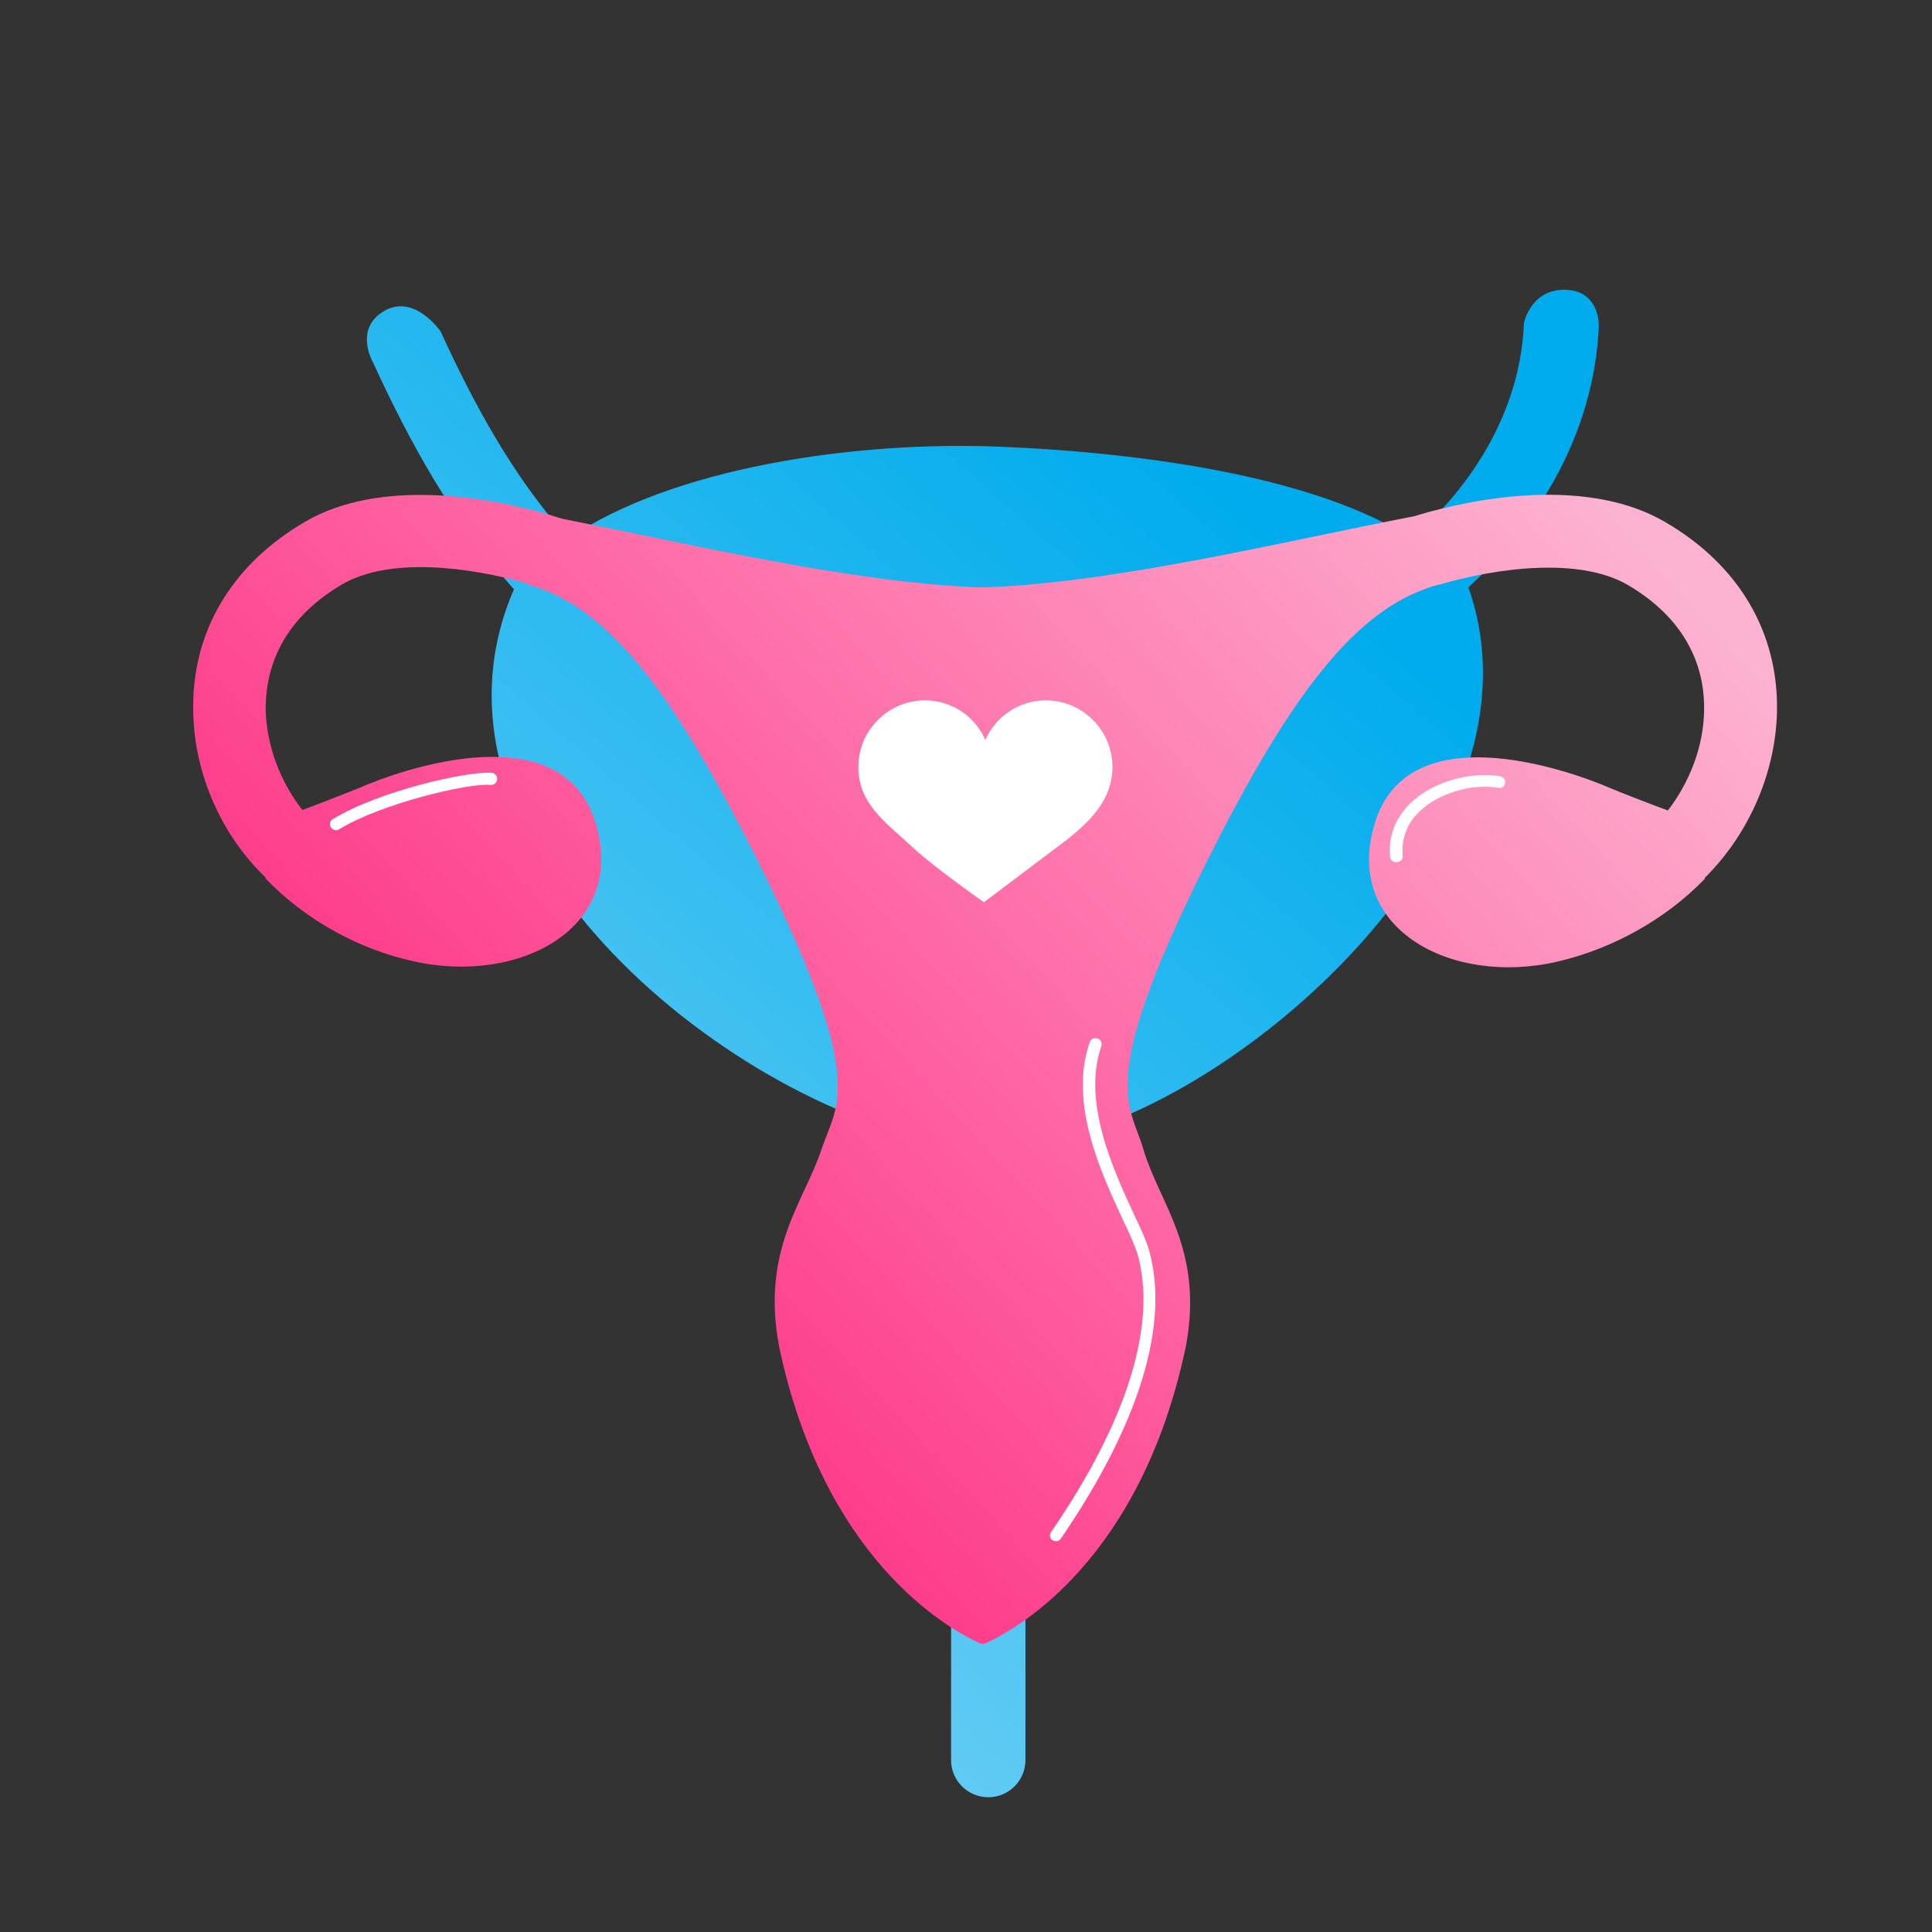 <svg width="40" height="40" viewBox="0 0 40 40" fill="none" xmlns="http://www.w3.org/2000/svg">
<rect x="0" y="0" width="40" height="40" fill="#333333" stroke="none"/>
<path d="M30.401 12.16C32.111 10.6 33.021 8.67 33.101 6.75C33.101 6.75 33.131 6.02 32.411 6C31.691 5.98 31.551 6.69 31.551 6.69C31.491 8.27 30.701 9.86 29.231 11.15C27.281 9.9 23.831 9.38 20.741 9.25C17.681 9.12 13.911 9.69 11.771 11.15C10.611 9.86 9.801 8.34 9.121 6.86C9.121 6.86 8.581 6.07 7.951 6.44C7.321 6.81 7.721 7.5 7.721 7.5C8.491 9.18 9.401 10.82 10.641 12.2C8.301 17.6 15.401 23.06 19.691 23.67V36.44C19.691 36.87 20.041 37.21 20.461 37.21C20.891 37.21 21.231 36.86 21.231 36.44V23.67C25.061 23.36 32.261 17.43 30.401 12.16Z" fill="url(#paint0_linear)"/>
<path d="M36.791 14.73C36.821 13.09 36.001 11.69 34.461 10.8C32.961 9.93 30.771 10.23 29.271 10.69C26.611 11.2 23.141 12.06 20.411 12.16H20.261C17.611 12.06 14.261 11.26 11.641 10.74C10.141 10.26 7.861 9.9 6.321 10.8C4.791 11.69 3.961 13.09 4.001 14.74C4.021 16.04 4.601 17.31 5.501 18.17C5.501 18.17 5.501 18.18 5.491 18.18C6.351 19.08 7.471 19.66 8.551 19.9C10.751 20.4 13.011 19.21 12.321 17.01C11.631 14.81 8.421 15.88 7.421 16.32C7.301 16.37 6.561 16.66 6.261 16.77C5.811 16.2 5.521 15.45 5.501 14.71C5.491 13.95 5.751 12.88 7.081 12.1C8.051 11.53 9.701 11.73 10.911 12.08C10.901 12.11 10.931 12.07 10.921 12.1C12.451 12.52 13.751 14 15.561 17.57C18.011 22.41 17.331 22.82 17.011 23.79C16.651 24.88 15.751 25.87 16.131 27.88C17.051 32.25 19.581 33.7 20.281 34.02C20.311 34.03 20.361 34.05 20.411 34.02C21.111 33.7 23.631 32.25 24.551 27.88C24.931 25.87 24.001 24.92 23.671 23.79C23.381 22.81 22.661 22.41 25.121 17.57C26.931 14 28.261 12.51 29.801 12.1C29.791 12.08 29.791 12.13 29.781 12.11C31.001 11.75 32.701 11.53 33.701 12.11C35.031 12.89 35.301 13.96 35.281 14.72C35.271 15.45 34.981 16.2 34.531 16.78C34.231 16.67 33.481 16.38 33.371 16.33C32.361 15.89 29.161 14.82 28.471 17.02C27.781 19.22 30.041 20.42 32.241 19.91C33.321 19.66 34.441 19.08 35.301 18.19C35.301 18.19 35.301 18.18 35.291 18.18C36.191 17.29 36.761 16.03 36.791 14.73Z" fill="url(#paint1_linear)"/>
<path d="M21.651 14.5C21.091 14.5 20.611 14.84 20.401 15.32C20.192 14.84 19.712 14.5 19.151 14.5C18.392 14.5 17.771 15.12 17.771 15.88C17.771 16.64 18.331 17.02 18.881 17.53C19.341 17.96 20.372 18.68 20.372 18.68C20.372 18.68 21.392 17.91 21.831 17.58C22.442 17.13 23.032 16.64 23.032 15.88C23.032 15.12 22.412 14.5 21.651 14.5Z" fill="url(#paint2_linear)"/>
<path d="M21.861 31.91C21.841 31.91 21.811 31.9 21.791 31.89C21.731 31.85 21.721 31.77 21.761 31.72C23.341 29.42 23.961 27.42 23.551 25.96C23.501 25.8 23.391 25.55 23.251 25.26C22.801 24.29 22.121 22.84 22.561 21.58C22.581 21.51 22.651 21.48 22.721 21.5C22.791 21.52 22.821 21.59 22.801 21.66C22.401 22.82 23.051 24.22 23.481 25.15C23.631 25.46 23.741 25.71 23.791 25.89C24.221 27.43 23.581 29.49 21.961 31.86C21.941 31.89 21.901 31.91 21.861 31.91Z" fill="white"/>
<path d="M6.961 17.19C6.921 17.19 6.881 17.17 6.851 17.13C6.811 17.07 6.831 16.99 6.891 16.96C7.831 16.38 9.681 15.96 10.181 16C10.251 16.01 10.301 16.07 10.291 16.14C10.281 16.21 10.221 16.26 10.151 16.25C9.701 16.21 7.901 16.63 7.021 17.17C7.001 17.18 6.981 17.19 6.961 17.19Z" fill="white"/>
<path d="M28.901 17.85C28.841 17.85 28.781 17.8 28.781 17.74C28.741 17.31 28.891 16.92 29.221 16.61C29.671 16.19 30.421 15.97 31.051 16.07C31.121 16.08 31.171 16.14 31.161 16.21C31.151 16.28 31.091 16.33 31.021 16.31C30.461 16.22 29.791 16.42 29.401 16.79C29.131 17.04 29.011 17.36 29.041 17.71C29.051 17.78 29.001 17.84 28.931 17.85C28.911 17.85 28.901 17.85 28.901 17.85Z" fill="white"/>
<defs>
<linearGradient id="paint0_linear" x1="48.151" y1="-16.679" x2="-61.802" y2="108.623" gradientUnits="userSpaceOnUse">
<stop offset="0.211" stop-color="#00ACED"/>
<stop offset="0.221" stop-color="#07AEED"/>
<stop offset="0.315" stop-color="#48C3F2"/>
<stop offset="0.407" stop-color="#80D5F6"/>
<stop offset="0.496" stop-color="#ADE4F9"/>
<stop offset="0.581" stop-color="#D1F0FC"/>
<stop offset="0.66" stop-color="#EAF8FE"/>
<stop offset="0.731" stop-color="#FAFDFF"/>
<stop offset="0.788" stop-color="white"/>
</linearGradient>
<linearGradient id="paint1_linear" x1="-5.56" y1="39.939" x2="30.161" y2="7.009" gradientUnits="userSpaceOnUse">
<stop offset="0.188" stop-color="#FF0066"/>
<stop offset="0.999" stop-color="#FDB2D1"/>
</linearGradient>
<linearGradient id="paint2_linear" x1="4.105" y1="49.039" x2="25.314" y2="5.876" gradientUnits="userSpaceOnUse">
<stop stop-color="#00ACED"/>
<stop offset="0.011" stop-color="#07AEED"/>
<stop offset="0.122" stop-color="#48C3F2"/>
<stop offset="0.232" stop-color="#80D5F6"/>
<stop offset="0.338" stop-color="#ADE4F9"/>
<stop offset="0.438" stop-color="#D1F0FC"/>
<stop offset="0.532" stop-color="#EAF8FE"/>
<stop offset="0.616" stop-color="#FAFDFF"/>
<stop offset="0.684" stop-color="white"/>
</linearGradient>
</defs>
</svg>
